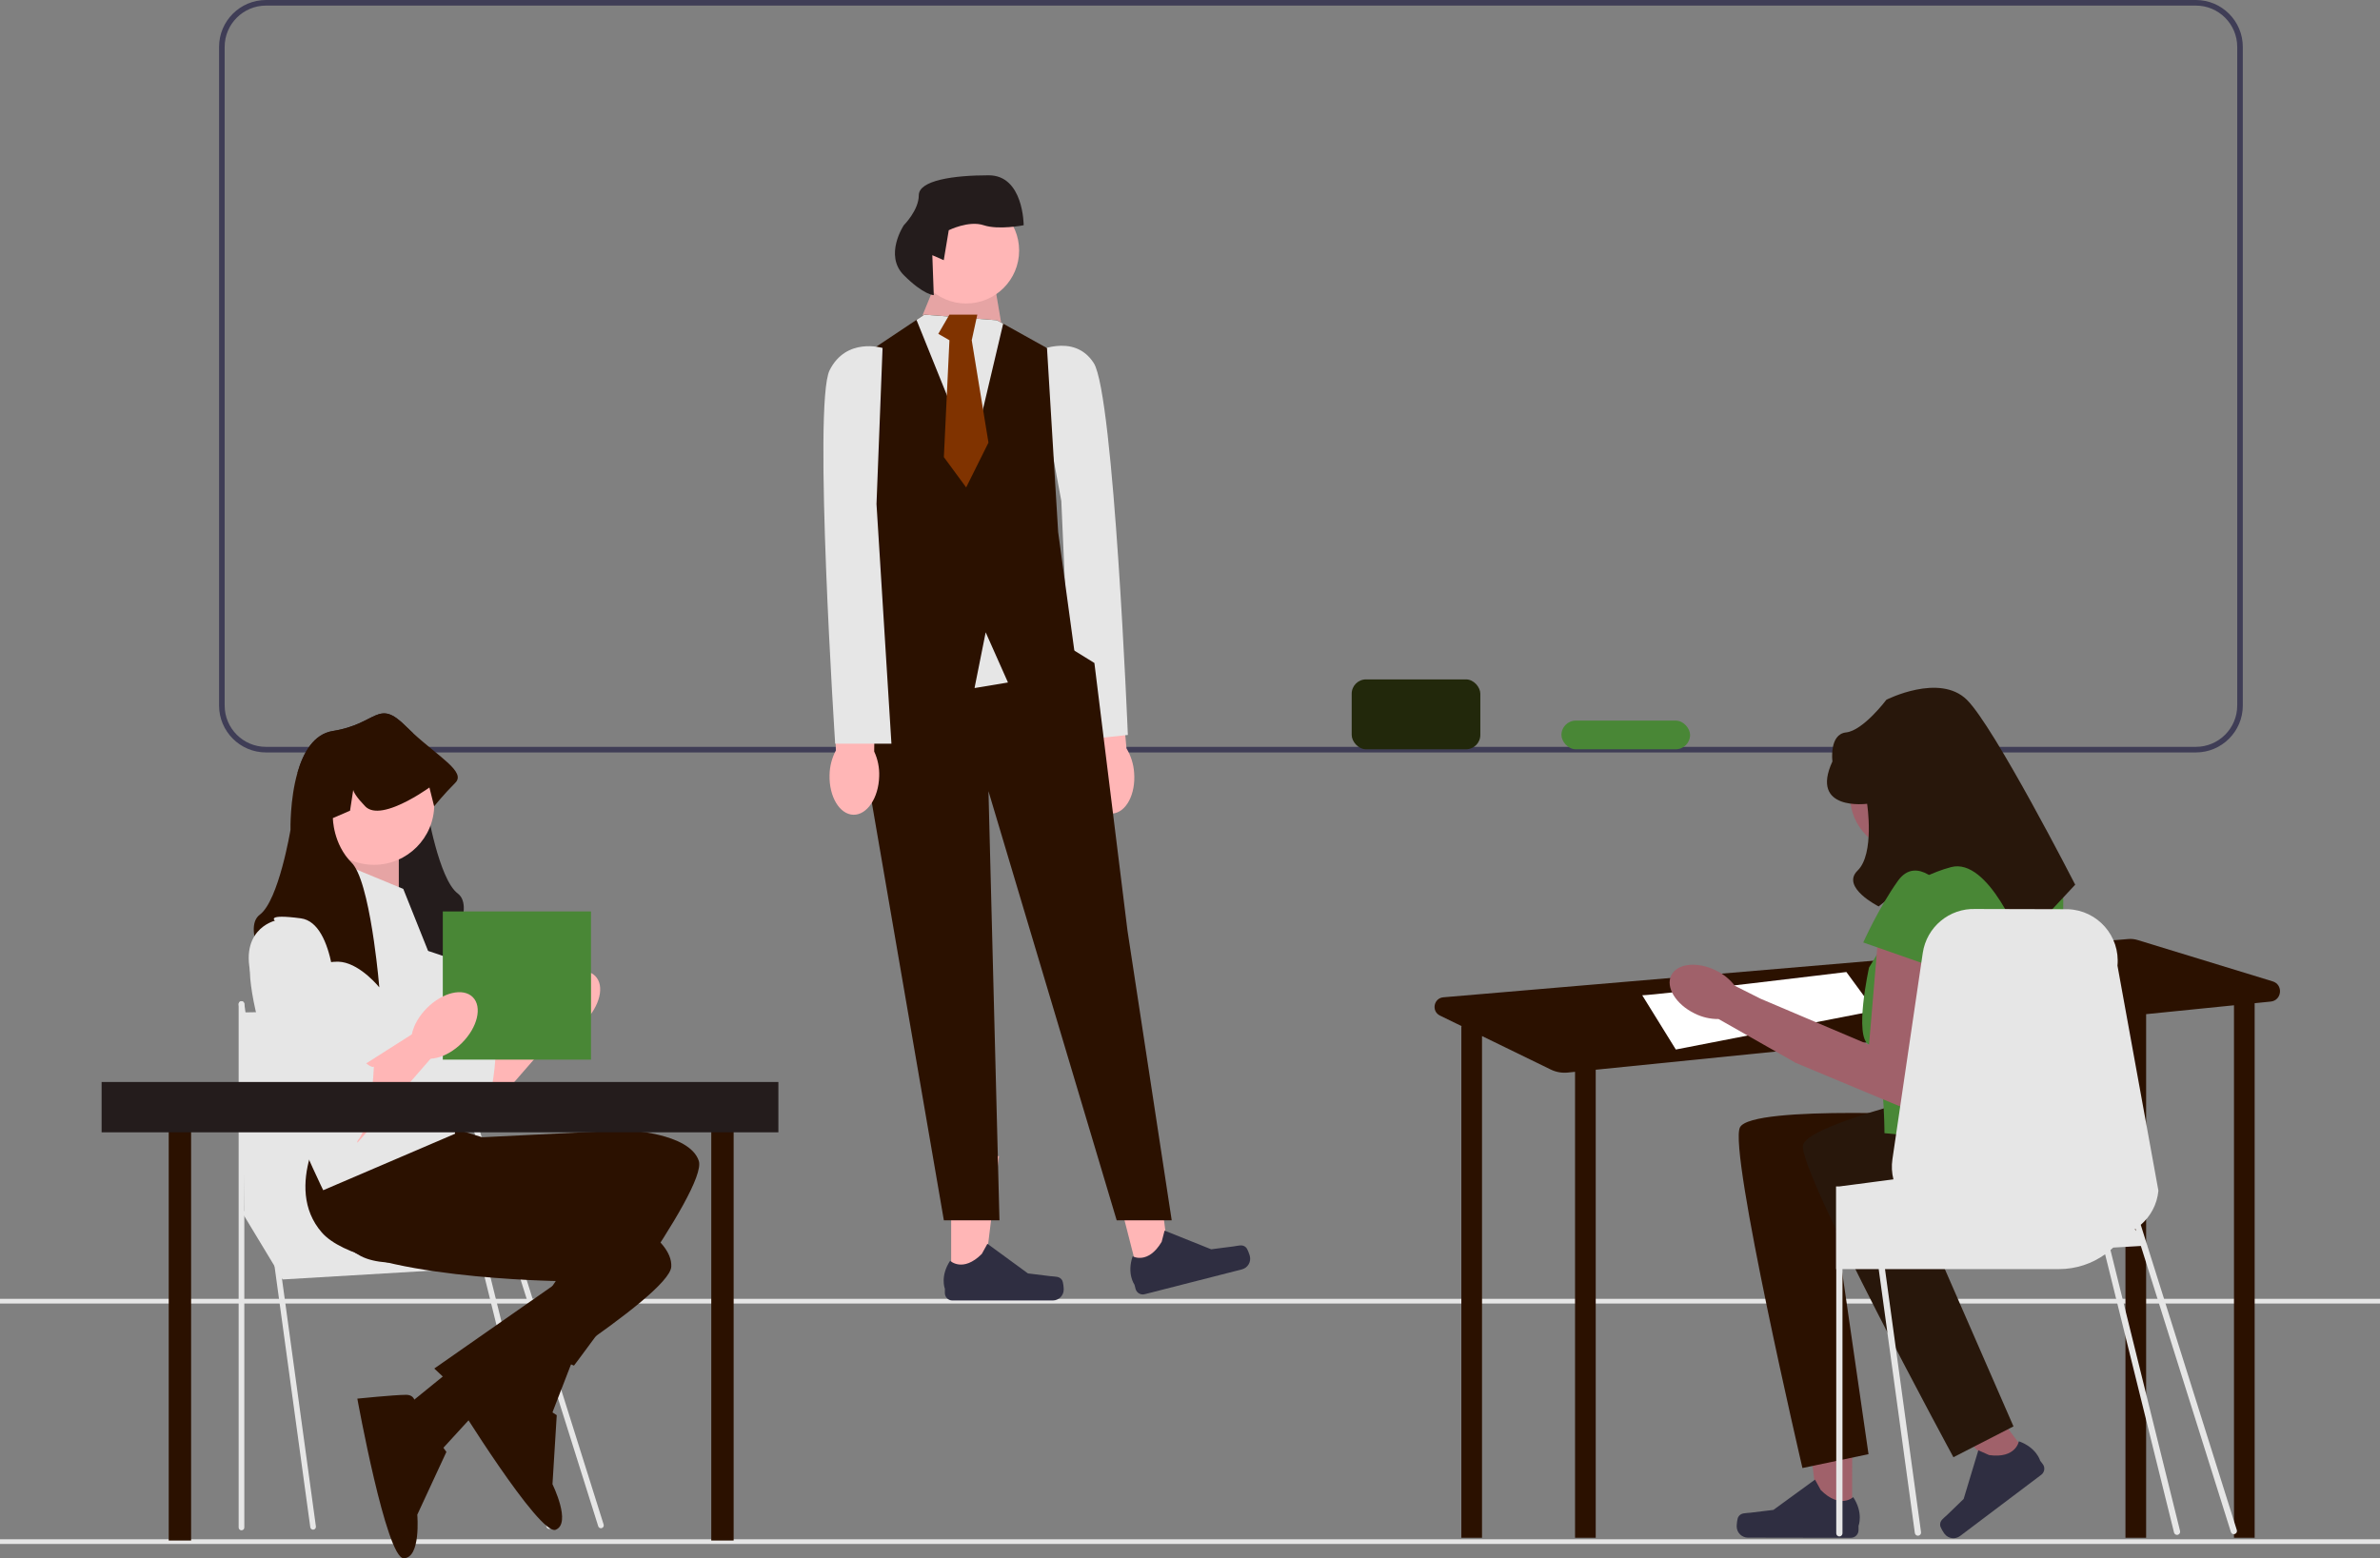 <?xml version="1.0" encoding="UTF-8" standalone="no"?>
<svg
   width="851.034"
   height="557.347"
   viewBox="0 0 851.034 557.347"
   version="1.1"
   id="svg958"
   sodipodi:docname="undraw_educator_re_ju47.svg"
   inkscape:version="1.2.1 (9c6d41e, 2022-07-14)"
   xmlns:inkscape="http://www.inkscape.org/namespaces/inkscape"
   xmlns:sodipodi="http://sodipodi.sourceforge.net/DTD/sodipodi-0.dtd"
   xmlns="http://www.w3.org/2000/svg"
   xmlns:svg="http://www.w3.org/2000/svg">
  <rect x="0" y="0" width="851.034" height="557.347" fill="#808080" stroke="none"/>
  <defs
     id="defs962" />
  <sodipodi:namedview
     id="namedview960"
     pagecolor="#ffffff"
     bordercolor="#000000"
     borderopacity="0.25"
     inkscape:showpageshadow="2"
     inkscape:pageopacity="0.0"
     inkscape:pagecheckerboard="0"
     inkscape:deskcolor="#d1d1d1"
     showgrid="false"
     inkscape:zoom="0.65464996"
     inkscape:cx="228.36632"
     inkscape:cy="278.01117"
     inkscape:window-width="1366"
     inkscape:window-height="682"
     inkscape:window-x="0"
     inkscape:window-y="25"
     inkscape:window-maximized="1"
     inkscape:current-layer="svg958" />
  <path
     d="M785.204,269.129H95.109c-9.25,0-16.775-7.525-16.775-16.776V16.775c0-9.25,7.525-16.775,16.775-16.775H785.204c9.25,0,16.775,7.525,16.775,16.775V252.353c0,9.251-7.525,16.776-16.775,16.776ZM95.109,2c-8.147,0-14.775,6.628-14.775,14.775V252.353c0,8.147,6.628,14.776,14.775,14.776H785.204c8.147,0,14.775-6.629,14.775-14.776V16.775c0-8.147-6.628-14.775-14.775-14.775H95.109Z"
     fill="#3f3d56"
     id="path810" />
  <rect
     id="uuid-dac6dc9f-03bc-4283-a90c-97bcdcbf45dc"
     y="550.557"
     width="851.034"
     height="1.683"
     fill="#e6e6e6" />
  <rect
     id="uuid-2f9646f7-bb94-4523-8d2e-fd8f0877664c"
     y="464.557"
     width="851.034"
     height="1.683"
     fill="#e6e6e6" />
  <path
     id="uuid-bb35f39c-94aa-41c4-b5d9-34ca9a9e88f1-1387"
     d="m 387.84,277.792 c 0.611,7.68 5.069,13.59 9.957,13.2 4.887,-0.39 8.353,-6.931 7.74,-14.613 -0.203,-3.072 -1.138,-6.051 -2.728,-8.688 l -3,-32.507 -15.225,1.733 4.574,31.863 c -1.153,2.856 -1.605,5.946 -1.318,9.013 z"
     fill="#ffb6b6" />
  <path
     d="m 369.653,126.133 c 0,0 14.232,-7.534 21.448,3.725 7.216,11.258 12.197,133.021 12.197,133.021 l -20.002,2.135 -3.792,-85.803 -9.852,-53.078 z"
     fill="#e6e6e6"
     id="path815" />
  <g
     id="g821">
    <polygon
       points="357.213,413.509 340.112,413.51 340.114,458.204 351.701,458.203 "
       fill="#ffb6b6"
       id="polygon817" />
    <path
       d="m 379.814,457.941 v 0 c 0.361,0.608 0.551,2.569 0.551,3.275 v 0 c 0,2.172 -1.761,3.933 -3.933,3.933 h -35.885 c -1.482,0 -2.683,-1.201 -2.683,-2.683 v -1.494 c 0,0 -1.775,-4.49 1.88,-10.025 0,0 4.542,4.334 11.33,-2.454 l 2.002,-3.626 14.489,10.596 8.031,0.989 c 1.757,0.216 3.315,-0.034 4.218,1.489 h 1.4e-4 z"
       fill="#2f2e41"
       id="path819" />
  </g>
  <g
     id="g827">
    <polygon
       points="412.674,408.749 396.104,412.983 407.168,456.286 418.395,453.417 "
       fill="#ffb6b6"
       id="polygon823" />
    <path
       d="m 445.568,446.205 v 0 c 0.5,0.499 1.17,2.352 1.345,3.037 v 0 c 0.538,2.104 -0.733,4.246 -2.837,4.784 l -34.768,8.882 c -1.436,0.367 -2.897,-0.5 -3.264,-1.935 l -0.37,-1.448 c 0,0 -2.831,-3.911 -0.66,-10.178 0,0 5.474,3.074 10.37,-5.182 l 1.042,-4.009 16.661,6.681 8.026,-1.03 c 1.756,-0.225 3.203,-0.853 4.456,0.398 z"
       fill="#2f2e41"
       id="path825" />
  </g>
  <polygon
     points="336.508,96.59 354.449,94.597 358.323,117.428 330.527,116.525 329.978,112.538 "
     fill="#ffb6b6"
     id="polygon829" />
  <polygon
     points="336.508,96.59 354.449,94.597 358.323,117.428 330.527,116.525 329.978,112.538 "
     opacity="0.1"
     id="polygon831" />
  <polygon
     points="307.602,263.047 337.505,436.481 357.385,436.481 353.453,282.982 399.303,436.481 418.979,436.481 403.157,332.82 391.329,237.132 384.155,232.7 349.466,213.21 309.596,229.158 301.622,251.086 "
     fill="#2f2e41"
     id="polygon833"
     style="fill:#2b1100" />
  <polygon
     points="332.521,208.226 368.404,208.226 360.43,244.109 348.469,246.102 "
     fill="#e6e6e6"
     id="polygon835" />
  <polygon
     points="352.456,226.167 348.469,246.102 306.605,232.626 312.586,208.226 306.605,128.486 327.717,114.412 330.527,112.538 356.443,114.532 358.715,115.768 374.384,124.499 378.371,190.285 384.352,234.141 360.43,244.109 "
     fill="#2f2e41"
     id="polygon837"
     style="fill:#2b1100" />
  <polygon
     points="327.717,114.412 330.527,112.538 356.443,114.532 358.715,115.768 347.472,163.372 "
     fill="#e6e6e6"
     id="polygon839" />
  <polygon
     points="339.498,121.694 337.505,163.496 345.479,174.337 353.453,158.315 347.472,121.694 349.466,112.538 339.498,112.538 335.511,119.405 "
     fill="#2f2e41"
     id="polygon841"
     style="fill:#803300" />
  <circle
     cx="345.479"
     cy="89.613"
     r="18.938"
     fill="#ffb6b6"
     id="circle843" />
  <path
     d="m 333.376,91.274 4.092,1.786 1.786,-10.715 c 0,0 7.143,-3.572 12.501,-1.786 5.358,1.786 14.287,0 14.287,0 0,0 0,-17.858 -12.501,-17.858 -12.501,0 -25.002,1.786 -25.002,7.143 0,5.358 -5.358,10.715 -5.358,10.715 0,0 -7.143,10.715 0,17.858 7.143,7.143 10.715,7.143 10.715,7.143 z"
     fill="#2f2e41"
     id="path845"
     style="fill:#241c1c" />
  <path
     id="uuid-97233535-ec91-4408-928f-bf1e5273ca3e-1388"
     d="m 296.629,277.232 c -0.208,7.701 3.598,14.051 8.499,14.183 4.901,0.131 9.041,-6.005 9.248,-13.709 0.125,-3.076 -0.489,-6.138 -1.79,-8.928 l 0.468,-32.642 -15.323,0.107 1.166,32.168 c -1.45,2.717 -2.227,5.742 -2.268,8.822 z"
     fill="#ffb6b6" />
  <path
     d="m 315.586,124.462 c 0,0 -12.958,-3.987 -18.938,7.974 C 290.667,144.397 298.641,266 298.641,266 h 20.115 l -5.339,-85.72 2.168,-55.818 z"
     fill="#e6e6e6"
     id="path848" />
  <path
     d="m 812.657,351.008 -48.322,-14.792 c -1.069,-0.327 -2.19,-0.447 -3.304,-0.352 l -244.902,20.843 c -3.492,0.297 -4.369,5.007 -1.219,6.542 l 7.845,3.822 h -0.209 v 182.952 h 7.392 V 370.57 l 24.586,11.978 c 1.881,0.916 3.98,1.291 6.062,1.08 l 2.616,-0.264 v 166.659 h 7.392 v -167.405 l 189.42,-19.133 v 186.539 h 7.392 V 362.737 l 31.416,-3.173 v 190.459 h 7.392 V 358.817 l 5.731,-0.579 c 4.024,-0.406 4.579,-6.046 0.712,-7.229 z"
     fill="#3f3d56"
     id="path852"
     style="fill:#2b1100" />
  <path
     d="m 587.226,355.982 c 4.62,0 72.996,-8.316 72.996,-8.316 l 10.164,13.86 -71.148,13.86 -12.012,-19.404 z"
     fill="#ffffff"
     id="path854" />
  <g
     id="g860">
    <polygon
       points="644.818,497.064 662.35,497.096 662.269,542.917 650.39,542.895 "
       fill="#a0616a"
       id="polygon856" />
    <path
       d="m 621.57,542.577 v 0 c -0.371,0.622 -0.57,2.633 -0.571,3.357 v 0 c -0.004,2.227 1.798,4.035 4.025,4.039 l 36.789,0.063 c 1.519,0.003 2.753,-1.227 2.755,-2.746 l 0.003,-1.532 c 0,0 1.828,-4.6 -1.909,-10.281 0,0 -4.665,4.435 -11.611,-2.536 l -2.046,-3.721 -14.873,10.838 -8.235,0.999 c -1.802,0.219 -3.398,-0.04 -4.327,1.519 h -1.4e-4 z"
       fill="#2f2e41"
       id="path858" />
  </g>
  <g
     id="g866">
    <polygon
       points="684.925,495.887 698.759,485.453 726.027,521.605 716.655,528.674 "
       fill="#a0616a"
       id="polygon862" />
    <path
       d="m 693.757,545.615 v 0 c 0.079,0.712 1.122,2.414 1.553,2.986 v 0 c 1.325,1.757 3.824,2.107 5.581,0.781 l 29.024,-21.895 c 1.198,-0.904 1.437,-2.609 0.533,-3.807 l -0.912,-1.208 c 0,0 -1.304,-4.715 -7.637,-6.961 0,0 -1.03,6.277 -10.661,4.928 l -3.831,-1.712 -5.253,17.411 -5.892,5.7 c -1.289,1.247 -2.702,1.995 -2.504,3.778 l -1.1e-4,9e-5 z"
       fill="#2f2e41"
       id="path864" />
  </g>
  <path
     d="m 701.2,284.74 c 0,10.955 -8.881,19.835 -19.835,19.835 -10.955,0 -19.835,-8.881 -19.835,-19.835 0,-10.955 8.881,-19.835 19.835,-19.835 10.955,0 19.835,8.881 19.835,19.835 z"
     fill="#a0616a"
     id="path868" />
  <path
     d="m 699.331,399.107 c 0,0 -73.032,-4.134 -77.166,4.134 -4.134,8.268 22.348,121.833 22.348,121.833 l 23.627,-4.952 -11.526,-79.677 c 0,0 60.943,16.14 69.211,-3.151 8.268,-19.291 5.888,-26.475 5.888,-26.475 z"
     fill="#2f2e41"
     id="path870"
     style="fill:#2b1100" />
  <path
     d="m 718.043,385.229 c 0,0 -71.524,15.333 -73.323,24.4 -1.8,9.067 53.781,111.581 53.781,111.581 l 21.475,-11.025 -32.192,-73.789 c 0,0 63.042,-0.557 65.912,-21.348 2.87,-20.791 -1.326,-27.089 -1.326,-27.089 l -34.327,-2.729 z"
     fill="#2f2e41"
     id="path872"
     style="fill:#28170b" />
  <path
     d="m 726.202,307.472 h -34.362 l -23.512,38.583 c 0,0 -5.512,24.933 0,27.624 5.512,2.691 5.512,31.628 5.512,31.628 l 57.874,5.512 c 0,0 8.268,-86.811 5.512,-95.079 -2.756,-8.268 -11.024,-8.268 -11.024,-8.268 z"
     fill="#498736"
     id="path874" />
  <path
     d="m 671.772,332.965 -3.445,40.715 -38.747,-16.445 -9.248,-4.651 c -1.811,-2.362 -4.162,-4.256 -6.855,-5.523 -6.697,-3.264 -13.807,-2.455 -15.884,1.805 -2.077,4.261 1.667,10.36 8.363,13.622 2.658,1.341 5.599,2.025 8.576,1.996 l 27.058,15.368 0.032,-0.06 0.12,0.214 42.432,17.722 9.763,-53.449 -22.165,-11.315 z"
     fill="#a0616a"
     id="path876" />
  <path
     d="m 667.638,287.492 c 0,0 -20.669,2.756 -12.402,-15.158 0,0 -1.261,-9.711 4.882,-10.367 6.142,-0.656 14.41,-11.68 14.41,-11.68 0,0 18.955,-9.646 28.769,0 9.814,9.646 38.751,66.142 38.751,66.142 l -19.291,20.669 c 0,0 -11.598,-30.489 -25.09,-26.957 -13.493,3.532 -25.894,14.062 -25.894,14.062 0,0 -13.693,-6.853 -7.535,-12.825 6.157,-5.973 3.401,-23.886 3.401,-23.886 z"
     fill="#2f2e41"
     id="path878"
     style="fill:#28170b" />
  <path
     d="m 695.197,317.807 c 0,0 -9.646,-12.402 -16.536,-2.756 -6.89,9.646 -12.402,22.047 -12.402,22.047 l 27.559,9.646 1.378,-28.937 z"
     fill="#498736"
     id="path880" />
  <path
     d="m 799.836,547.279 -32.019,-101.77 0.005,-3.4e-4 h 0.074 l -0.129,-0.166 -0.003,-0.004 -2.281,-7.249 0.001,-9e-4 c 3.474,-2.994 5.84,-7.272 6.311,-12.197 l -14.636,-80.499 c 1.007,-10.571 -7.096,-19.811 -17.713,-20.189 l -33.024,-0.083 c -9.388,-0.333 -17.519,6.449 -18.887,15.745 l -0.73,4.934 -10.118,68.829 c -0.37,2.476 -0.222,4.916 0.36,7.198 l -7.281,0.952 -2.208,0.296 -8.732,1.137 -0.028,0.009 -1.09,0.139 h -1.183 v 29.568 h 0.074 v 94.507 c 0,0.61 0.499,1.109 1.109,1.109 0.619,0 1.118,-0.499 1.118,-1.109 v -94.507 h 12.954 l 12.927,94.396 c 0.083,0.554 0.554,0.961 1.109,0.961 0.046,0 0.102,0 0.148,-0.009 0.61,-0.083 1.035,-0.647 0.952,-1.257 l -12.881,-94.091 h 62.157 c 6.172,0 11.891,-1.959 16.547,-5.312 l 24.645,99.535 c 0.128,0.504 0.581,0.838 1.078,0.838 0.091,0 0.183,-0.011 0.275,-0.034 0.596,-0.152 0.956,-0.758 0.804,-1.353 l -24.883,-100.497 c 0.331,-0.276 0.662,-0.57 0.975,-0.873 l 9.893,-0.582 32.186,102.3 c 0.149,0.475 0.588,0.779 1.061,0.779 0.111,0 0.223,-0.017 0.334,-0.052 0.586,-0.185 0.912,-0.81 0.728,-1.396 z M 763.368,439.669 c 0.083,-0.046 0.157,-0.102 0.231,-0.148 l 5.6e-4,-4.5e-4 0.238,0.756 z"
     fill="#e6e6e6"
     id="path882" />
  <g
     id="g892">
    <polygon
       points="201.875,366.355 171.565,401.183 171.565,374.775 193.114,361.071 "
       fill="#ffb6b6"
       id="polygon886" />
    <path
       d="m 142.097,321.733 c 0,0 -14.313,3.368 -7.577,22.732 6.736,19.365 28.626,59.778 35.361,57.252 6.736,-2.526 7.577,-27.784 7.577,-27.784 0,0 -0.842,0.842 -4.21,-2.526 -3.368,-3.368 -3.368,-1.83 -3.368,-5.546 0,-3.716 -2.755,-6.47 -2.755,-6.47 l -3.139,-6.507 c 0,0 0,-30.31 -12.629,-31.994 -12.629,-1.684 -9.261,0.842 -9.261,0.842 z"
       fill="#e6e6e6"
       id="path888" />
    <ellipse
       cx="202.717"
       cy="359.199"
       rx="14.313"
       ry="8.84"
       transform="rotate(-45,202.717,359.199)"
       fill="#ffb6b6"
       id="ellipse890" />
  </g>
  <g
     id="g906">
    <polygon
       points="186.741,452.557 163.925,423.149 86.348,433.29 101.052,457.628 "
       fill="#e6e6e6"
       id="polygon894" />
    <path
       d="m 111.952,547.12 c -0.499,0 -0.934,-0.368 -1.003,-0.876 L 85.343,359.236 c -0.076,-0.555 0.312,-1.067 0.867,-1.142 0.555,-0.08 1.066,0.312 1.142,0.867 l 25.605,187.007 c 0.076,0.555 -0.312,1.067 -0.867,1.142 -0.047,0.006 -0.093,0.009 -0.139,0.009 z"
       fill="#e6e6e6"
       id="path896" />
    <path
       d="m 86.348,547.358 c -0.56,0 -1.014,-0.454 -1.014,-1.014 V 359.135 c 0,-0.56 0.454,-1.014 1.014,-1.014 0.56,0 1.014,0.454 1.014,1.014 v 187.209 c 0,0.56 -0.454,1.014 -1.014,1.014 z"
       fill="#e6e6e6"
       id="path898" />
    <path
       d="m 214.882,546.613 c -0.431,0 -0.831,-0.277 -0.967,-0.71 L 153.324,353.319 c -0.168,-0.534 0.129,-1.104 0.663,-1.272 0.534,-0.167 1.104,0.129 1.272,0.663 l 60.591,192.584 c 0.168,0.534 -0.129,1.104 -0.663,1.272 -0.101,0.032 -0.204,0.047 -0.305,0.047 z"
       fill="#e6e6e6"
       id="path900" />
    <path
       d="m 196.374,546.85 c -0.453,0 -0.865,-0.305 -0.982,-0.764 L 153.308,376.117 c -0.138,-0.543 0.19,-1.095 0.733,-1.233 0.544,-0.137 1.095,0.19 1.233,0.733 l 42.084,169.969 c 0.138,0.543 -0.19,1.095 -0.733,1.233 -0.084,0.021 -0.168,0.031 -0.251,0.031 z"
       fill="#e6e6e6"
       id="path902" />
    <polygon
       points="169.502,434.811 87.362,434.811 86.348,362.117 156.573,361.037 "
       fill="#e6e6e6"
       id="polygon904" />
  </g>
  <g
     id="g914"
     style="fill:#2b1100">
    <polygon
       points="197.117,506.279 205.684,484.118 194.266,470.597 176.568,501.755 "
       fill="#ffb6b6"
       id="polygon908"
       style="fill:#2b1100" />
    <path
       d="m 182.925,495.873 c 0,0 -0.688,-5.081 -4.731,-3.469 -4.043,1.612 -15.711,7.605 -15.711,7.605 0,0 30.434,49.451 36.209,47.147 5.776,-2.304 -1.138,-16.282 -1.138,-16.282 l 1.526,-24.709 -16.155,-10.293 z"
       fill="#2f2e41"
       id="path910"
       style="fill:#2b1100" />
    <path
       d="m 115.997,410.136 c 0,0 -6.315,29.047 13.05,39.15 19.365,10.103 85.457,-14.734 85.457,-14.734 l -30.31,45.415 21.049,8.469 c 0,0 47.991,-63.146 44.623,-73.249 -3.368,-10.103 -26.1,-10.945 -26.1,-10.945 l -51.358,2.526 -13.471,-4.21 -42.939,7.577 z"
       fill="#2f2e41"
       id="path912"
       style="fill:#2b1100" />
  </g>
  <g
     id="g922"
     style="fill:#2b1100">
    <polygon
       points="157.755,518.699 173.798,501.174 168.084,484.425 140.261,507.008 "
       fill="#ffb6b6"
       id="polygon916"
       style="fill:#2b1100" />
    <path
       d="m 148.322,503.842 c 0,0 1.208,-4.983 -3.144,-4.952 -4.353,0.031 -17.402,1.367 -17.402,1.367 0,0 10.353,57.135 16.571,57.091 6.218,-0.044 4.865,-15.58 4.865,-15.58 l 10.412,-22.459 -11.302,-15.466 z"
       fill="#2f2e41"
       id="path918"
       style="fill:#2b1100" />
    <path
       d="m 117.181,399.629 c 0,0 -16.451,24.758 -2.091,41.215 14.361,16.457 84.96,17.372 84.96,17.372 l -44.758,31.272 16.524,15.548 c 0,0 67.678,-41.354 68.218,-51.99 0.54,-10.636 -20.328,-19.692 -20.328,-19.692 l -48.757,-16.336 -11.016,-8.823 -42.753,-8.567 z"
       fill="#2f2e41"
       id="path920"
       style="fill:#2b1100" />
  </g>
  <path
     d="m 159.443,342.284 c 0,0 -15.997,-5.894 -23.574,-5.894 -0.724,0 -1.44,0.084 -2.155,0.236 -4.85,1.027 -9.312,5.195 -11.45,7.468 -0.834,0.892 -1.313,1.49 -1.313,1.49 0,0 0.051,-0.581 0.152,-1.6 0.497,-5.355 2.332,-22.926 5.624,-34.174 1.179,-4.016 2.534,-7.224 4.092,-8.781 3.629,-3.637 5.304,-7.998 6.079,-11.248 0.657,-2.787 0.657,-4.749 0.657,-4.749 l -6.138,-2.644 -1.137,-7.426 c -0.202,0.876 -1.137,2.585 -4.277,5.86 -0.269,0.278 -0.564,0.514 -0.876,0.716 -4.53,2.846 -13.766,-2.105 -18.742,-5.22 2.071,-7.199 5.826,-13.783 12.646,-14.86 15.997,-2.526 15.997,-11.787 26.1,-1.684 0.834,0.834 1.675,1.633 2.517,2.408 3.233,6.18 4.412,14.465 4.833,20.223 0.303,4.033 0.227,6.837 0.227,6.837 0,0 4.21,25.258 10.945,30.31 6.736,5.052 -4.21,22.732 -4.21,22.732 z"
     fill="#2f2e41"
     id="path924"
     style="fill:#241c1c" />
  <polygon
     points="142.605,325.446 142.605,301.871 128.292,301.871 116.915,318.558 "
     fill="#ffb6b6"
     id="polygon926" />
  <polygon
     points="142.605,325.446 142.605,301.871 128.292,301.871 116.915,318.558 "
     opacity="0.1"
     id="polygon928" />
  <path
     d="m 144.202,317.944 -24.416,-10.103 c 0,0 -32.836,14.313 -30.31,42.097 2.526,27.784 26.1,75.775 26.1,75.775 l 47.149,-20.207 -5.052,-53.884 -13.471,-33.678 z"
     fill="#e6e6e6"
     id="path930" />
  <circle
     cx="133.734"
     cy="287.78"
     r="21.541"
     fill="#ffb6b6"
     id="circle932" />
  <path
     d="m 162.811,279.981 c -4.21,4.21 -7.577,8.419 -7.577,8.419 l -1.684,-6.736 c 0,0 -0.387,0.286 -1.069,0.741 -2.669,1.819 -9.834,6.39 -15.584,7.375 -2.559,0.438 -4.833,0.16 -6.315,-1.381 -3.14,-3.275 -4.075,-4.984 -4.277,-5.86 l -1.137,7.426 -6.138,2.644 c 0,0 0,9.244 6.736,15.997 0.328,0.328 0.648,0.732 0.96,1.204 3.216,4.85 5.523,16.721 6.988,26.816 1.297,8.975 1.92,16.536 1.92,16.536 0,0 -6.373,-7.982 -13.37,-9.068 -0.387,-0.059 -0.775,-0.101 -1.162,-0.109 -0.126,-0.017 -0.261,-0.017 -0.387,-0.017 -7.577,0 -23.574,5.894 -23.574,5.894 0,0 -10.945,-17.681 -4.21,-22.732 6.736,-5.052 10.945,-30.31 10.945,-30.31 0,0 -0.278,-10.811 2.509,-20.501 2.071,-7.199 5.826,-13.783 12.646,-14.86 15.997,-2.526 15.997,-11.787 26.1,-1.684 0.834,0.834 1.675,1.633 2.517,2.408 9.413,8.655 19.028,13.934 15.163,17.799 z"
     fill="#2f2e41"
     id="path934"
     style="fill:#2b1100" />
  <rect
     x="60.334"
     y="393"
     width="8"
     height="158"
     fill="#3f3d56"
     id="rect936"
     style="fill:#2b1100" />
  <rect
     x="254.334"
     y="393"
     width="8"
     height="158"
     fill="#3f3d56"
     id="rect938"
     style="fill:#2b1100" />
  <rect
     x="158.334"
     y="326"
     width="53"
     height="53"
     fill="#498736"
     id="rect940" />
  <g
     id="g948">
    <polygon
       points="158.094,373.933 127.784,408.761 127.784,382.352 149.333,368.648 "
       fill="#ffb6b6"
       id="polygon942" />
    <path
       d="m 98.316,329.31 c 0,0 -14.313,3.368 -7.577,22.732 6.736,19.365 28.626,59.778 35.361,57.252 6.736,-2.526 7.577,-27.784 7.577,-27.784 0,0 -0.842,0.842 -4.21,-2.526 -3.368,-3.368 -3.368,-1.83 -3.368,-5.546 0,-3.716 -2.755,-6.47 -2.755,-6.47 l -3.139,-6.507 c 0,0 0,-30.31 -12.629,-31.994 -12.629,-1.684 -9.261,0.842 -9.261,0.842 z"
       fill="#e6e6e6"
       id="path944" />
    <ellipse
       cx="158.936"
       cy="366.776"
       rx="14.313"
       ry="8.84"
       transform="rotate(-45,158.936,366.776)"
       fill="#ffb6b6"
       id="ellipse946" />
  </g>
  <rect
     x="36.334"
     y="387"
     width="242"
     height="18"
     fill="#3f3d56"
     id="rect950"
     style="fill:#241c1c" />
  <rect
     x="483.334"
     y="243"
     width="46"
     height="25"
     rx="5.13"
     ry="5.13"
     fill="#3f3d56"
     id="rect954"
     style="fill:#22280b" />
  <rect
     x="558.334"
     y="257.74"
     width="46"
     height="10.26"
     rx="5.13"
     ry="5.13"
     fill="#498736"
     id="rect956" />
</svg>
